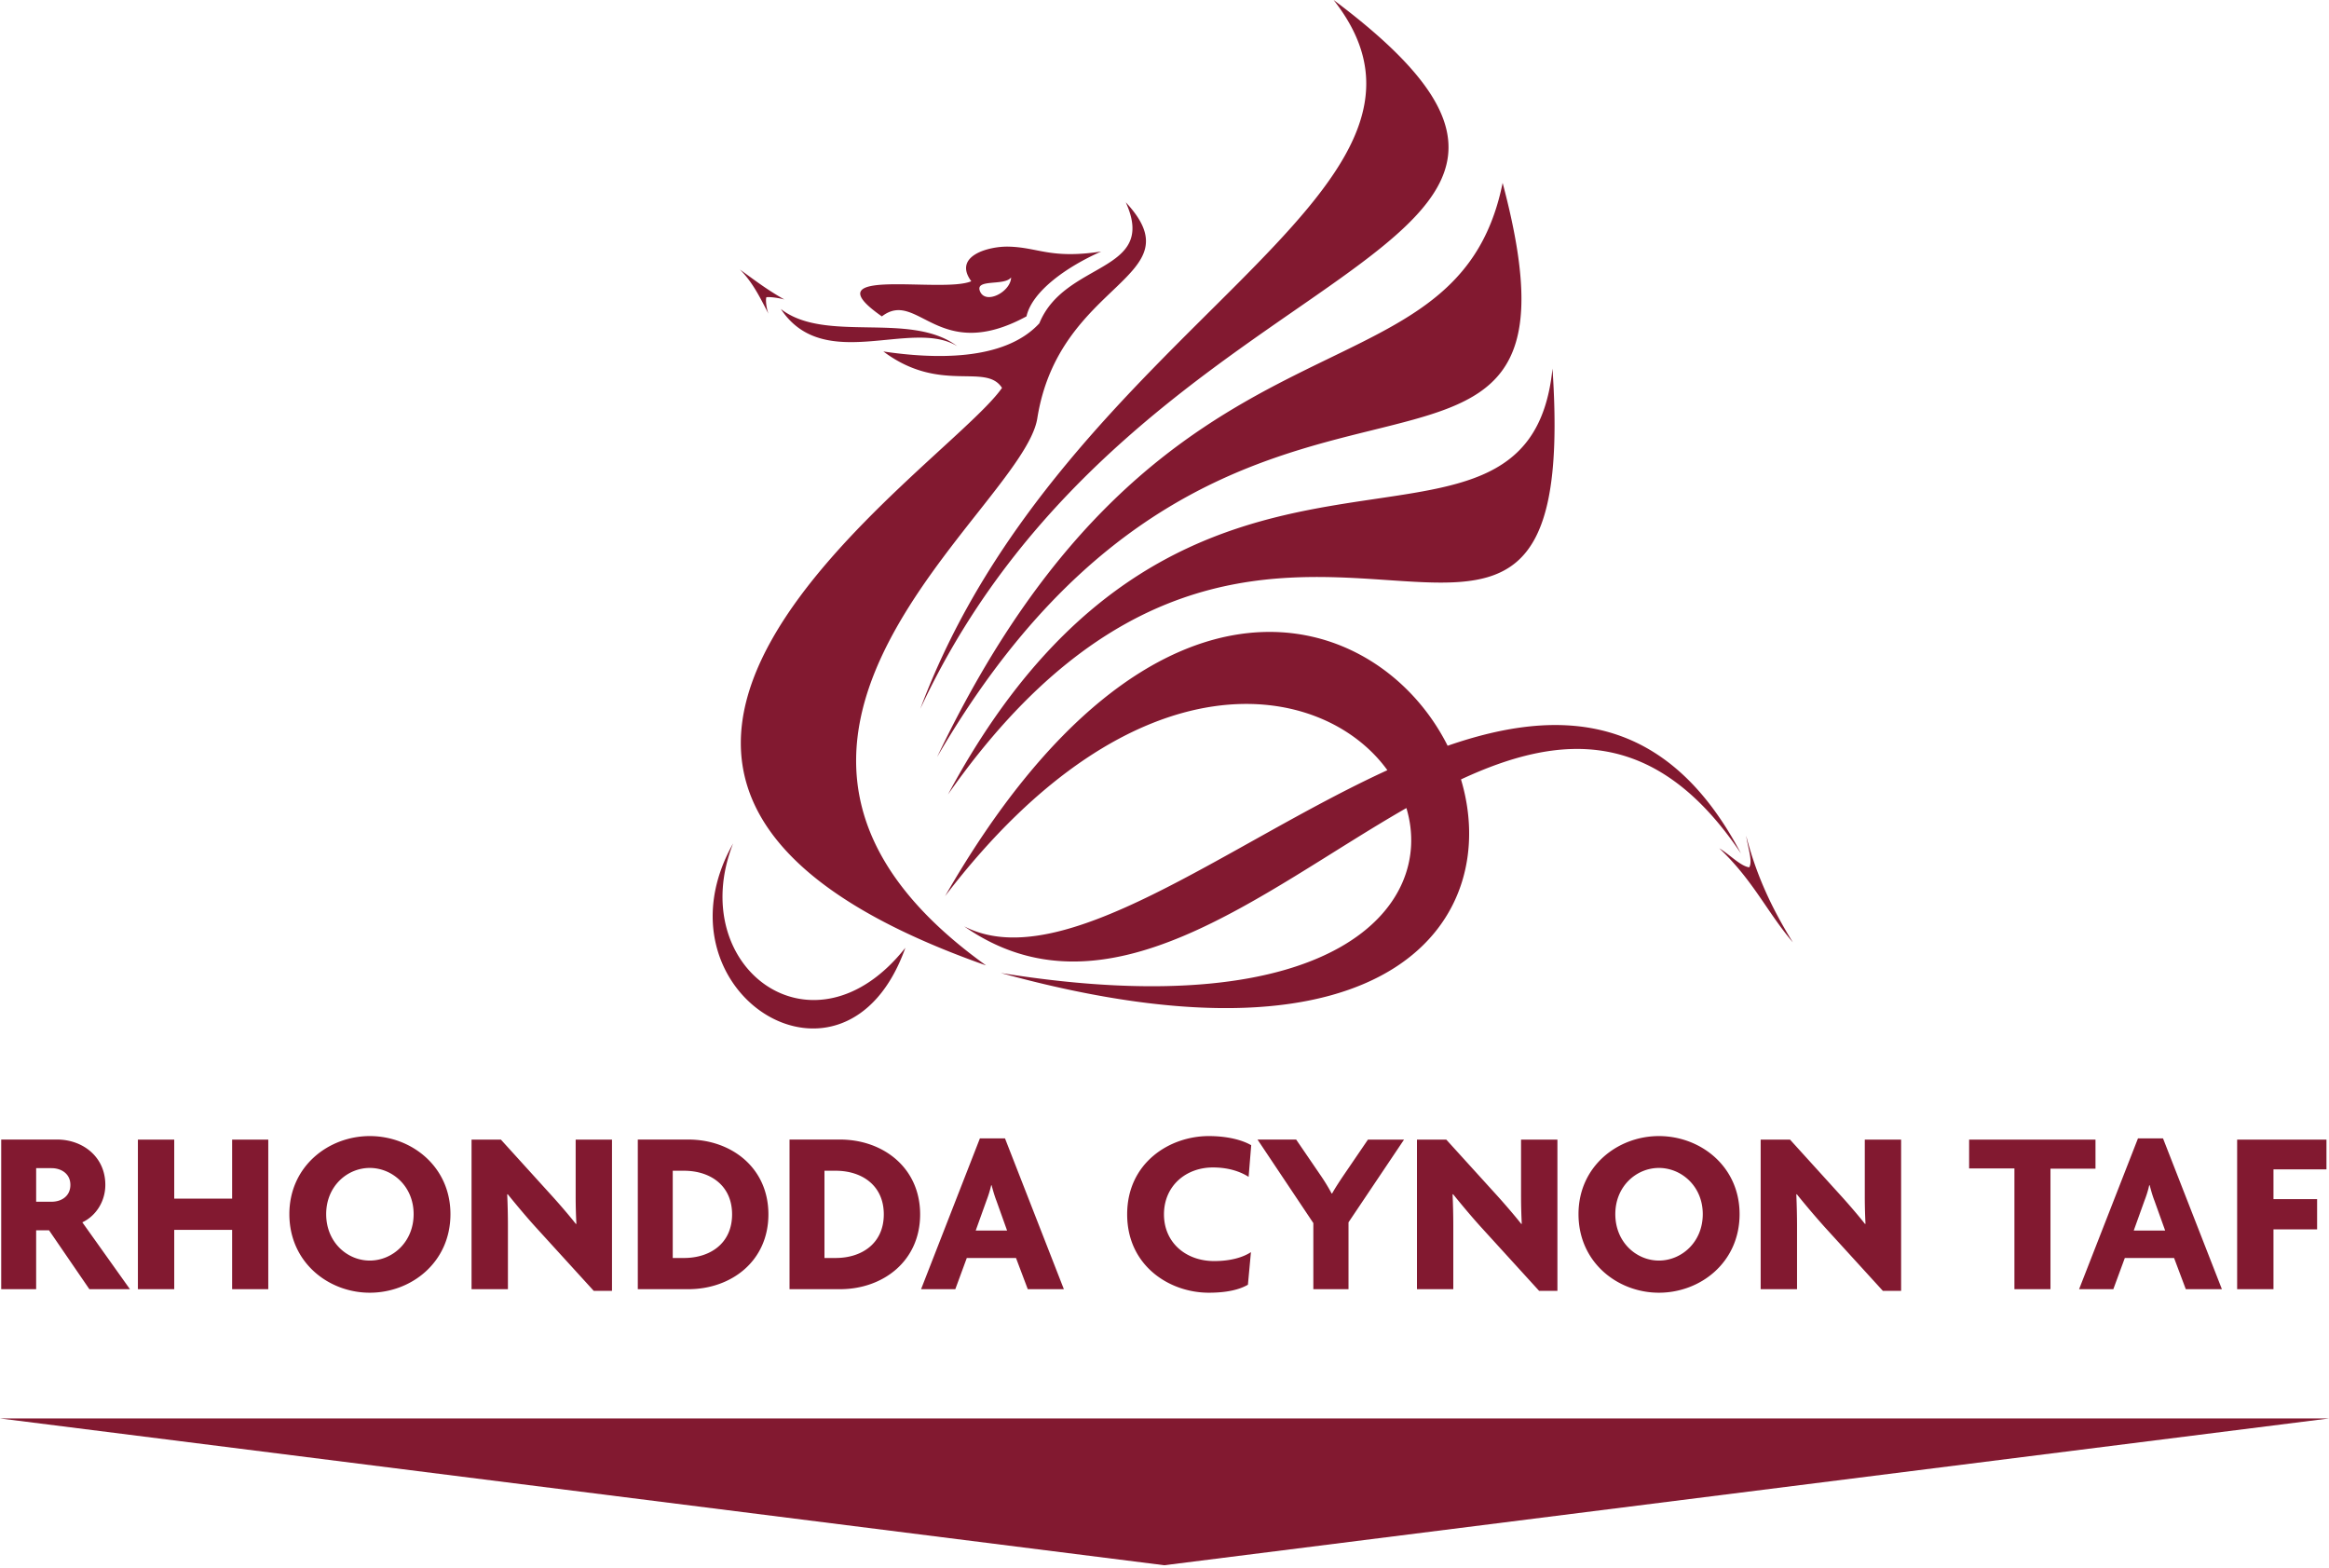 <svg width="300" height="202" xmlns="http://www.w3.org/2000/svg">
  <path d="M98.982 40.402c-.258-.683-.39-1.734-.264-2.118.494-.07 1.665.103 2.32.293-2.314-1.31-3.893-2.538-5.73-3.864 1.602 1.584 2.606 3.611 3.674 5.69m87.488 55.65c-8.922-17.792-37.876-27.386-64.735 19.372 24.476-32.008 48.636-27.754 56.972-16.225-20.692 9.49-41.93 26.612-54.514 20.112 18.31 12.775 38.083-4.41 56.966-15.237 3.76 12.487-9.031 28.19-52.235 21.249 50.788 13.997 64.533-7.39 59.268-24.935 12.844-5.983 25.119-6.77 36.062 9.536-9.514-18.08-23.213-18.924-37.784-13.871m38.456 11.597c.247 1.625.855 3.29.396 4.06-1.114-.138-2.532-1.665-3.864-2.452 4.38 4.134 6.143 8.199 9.485 12.12-2.687-4.34-4.708-8.618-6.017-13.728M100.578 39.794c5.73 4.478 16.702.247 22.725 4.794-5.862-3.617-17.19 3.594-22.725-4.794m21.536 62.53c41.46-59.137 81.792 3.68 77.865-54.854-3.215 31.406-47.114-2.497-77.865 54.853m-1.412-4.805c38.232-65.75 86.718-21.817 72.853-73.96-6.126 30.205-43.543 12.492-72.853 73.96m-2.159-6.218c27.898-59.958 98.569-57.397 53.24-91.3 19.624 24.987-34.775 41.912-53.24 91.3m15.336-49.657c-4.582 4.983-13.832 4.558-20.09 3.628 7.326 5.489 13.171 1.407 15.278 4.685a.796.796 0 0 1-.051.08c-7.608 10.737-70.373 50.255-1.998 74.312-40.362-28.972 4.708-58.62 6.596-70.459 2.837-17.839 20.549-18 11.397-27.834 4.151 9.123-7.848 7.51-11.132 15.588m-7.63-4.088c-.753-1.711 3.168-.672 3.99-1.826-.03 1.837-3.239 3.542-3.99 1.826zm3.656-5.788c-2.554-.057-7.2 1.189-4.794 4.456-3.709 1.624-20.956-2.05-11.517 4.53 4.628-3.56 7.211 6.2 18.631-.006.712-3.204 5.133-6.367 9.617-8.348-6.545.987-8.061-.54-11.937-.632M94.43 108.64c-10.76 19.102 14.486 35.097 22.19 13.435-11.838 14.968-28.442 2.509-22.19-13.435m198.418 41.975v3.836h5.62v3.892h-5.62v7.705h-4.68V146.78h11.506v3.835h-6.826m-15.341 4.014c-.213-.54-.425-1.263-.603-1.964h-.064c-.149.7-.39 1.424-.602 1.964l-1.39 3.87h4.048zm4.047 11.42-1.51-4.02H273.7l-1.481 4.02h-4.41l7.585-19.424h3.226l7.585 19.423h-4.65m-17.432-15.524v15.524h-4.644v-15.553h-5.834v-3.715h16.277v3.744h-5.799M242.53 166.26l-7.493-8.216a108.37 108.37 0 0 1-3.594-4.232l-.057.03c.057 1.36.092 2.841.092 4.053v8.152h-4.685V146.78h3.778l6.522 7.188c.907.994 2.268 2.567 3.14 3.68l.063-.028a66.653 66.653 0 0 1-.091-3.594v-7.246h4.679v19.48h-2.354m-28.845-15.828c-2.894 0-5.615 2.354-5.615 5.948 0 3.623 2.721 5.982 5.615 5.982 2.9 0 5.65-2.36 5.65-5.982 0-3.594-2.75-5.948-5.65-5.948zm0 16.07c-5.31 0-10.357-3.898-10.357-10.122 0-6.16 5.046-10.053 10.357-10.053 5.351 0 10.392 3.892 10.392 10.053 0 6.224-5.041 10.122-10.392 10.122m-15.433-.241-7.487-8.216c-1.211-1.332-2.566-2.963-3.594-4.232l-.063.03c.063 1.36.092 2.841.092 4.053v8.152h-4.68V146.78h3.773l6.528 7.188c.901.994 2.262 2.567 3.14 3.68l.058-.028a73.094 73.094 0 0 1-.092-3.594v-7.246h4.685v19.48h-2.36m-24.55-8.824v8.612h-4.53v-8.514l-7.188-10.754h4.977l3.175 4.65c.454.661 1 1.54 1.39 2.292h.063c.42-.753 1.022-1.66 1.447-2.291l3.17-4.65h4.65l-7.154 10.655m-12.867-5.856c-.999-.637-2.509-1.211-4.593-1.211-3.502 0-6.31 2.388-6.31 6.04 0 3.628 2.808 6.017 6.465 6.017 2.084 0 3.68-.46 4.737-1.149l-.39 4.197c-1.086.632-2.716 1.028-5.041 1.028-5.076 0-10.513-3.48-10.513-10.093 0-6.643 5.466-10.082 10.513-10.082 2.411 0 4.317.51 5.465 1.177l-.333 4.076m-32.496 3.049c-.212-.54-.425-1.263-.609-1.964h-.057c-.155.7-.396 1.424-.603 1.964l-1.39 3.87h4.043zm4.048 11.42-1.516-4.02h-6.339l-1.48 4.02h-4.41l7.578-19.424h3.233l7.584 19.423h-4.65m-24.74-15.255H106.2v11.236h1.447c3.353 0 6.195-1.871 6.195-5.62 0-3.744-2.842-5.616-6.195-5.616zm.545 15.255h-6.493v-19.274h6.493c5.558 0 10.33 3.629 10.33 9.635 0 6.017-4.772 9.64-10.33 9.64m-20.083-15.256h-1.453v11.236h1.453c3.353 0 6.19-1.871 6.19-5.62 0-3.744-2.837-5.616-6.19-5.616zm.54 15.255h-6.494v-19.274h6.494c5.557 0 10.329 3.629 10.329 9.635 0 6.017-4.772 9.64-10.33 9.64m-12.171.212-7.487-8.216c-1.211-1.332-2.566-2.963-3.594-4.232l-.063.03c.063 1.36.092 2.841.092 4.053v8.152H60.74V146.78h3.778l6.522 7.188c.907.994 2.268 2.567 3.14 3.68l.064-.028a66.653 66.653 0 0 1-.092-3.594v-7.246h4.679v19.48h-2.354M47.63 150.432c-2.9 0-5.615 2.354-5.615 5.948 0 3.623 2.716 5.982 5.615 5.982 2.9 0 5.65-2.36 5.65-5.982 0-3.594-2.75-5.948-5.65-5.948zm0 16.07c-5.316 0-10.357-3.899-10.357-10.122 0-6.16 5.04-10.053 10.357-10.053 5.345 0 10.392 3.892 10.392 10.053 0 6.224-5.047 10.122-10.392 10.122m-17.73-.454v-7.641h-7.457v7.641h-4.68V146.78h4.68v7.608h7.458v-7.608h4.656v19.268h-4.656M6.649 150.46H4.657v4.324h1.992c1.206 0 2.417-.666 2.417-2.176 0-1.453-1.211-2.148-2.417-2.148zm4.863 15.588-5.196-7.584h-1.66v7.584h-4.5v-19.274h7.188c3.295 0 6.223 2.21 6.223 5.834 0 2.262-1.332 4.076-2.962 4.828l6.132 8.612h-5.225M0 182.697h300l-150.028 18.907L0 182.697" fill="#821930"/>
</svg>
